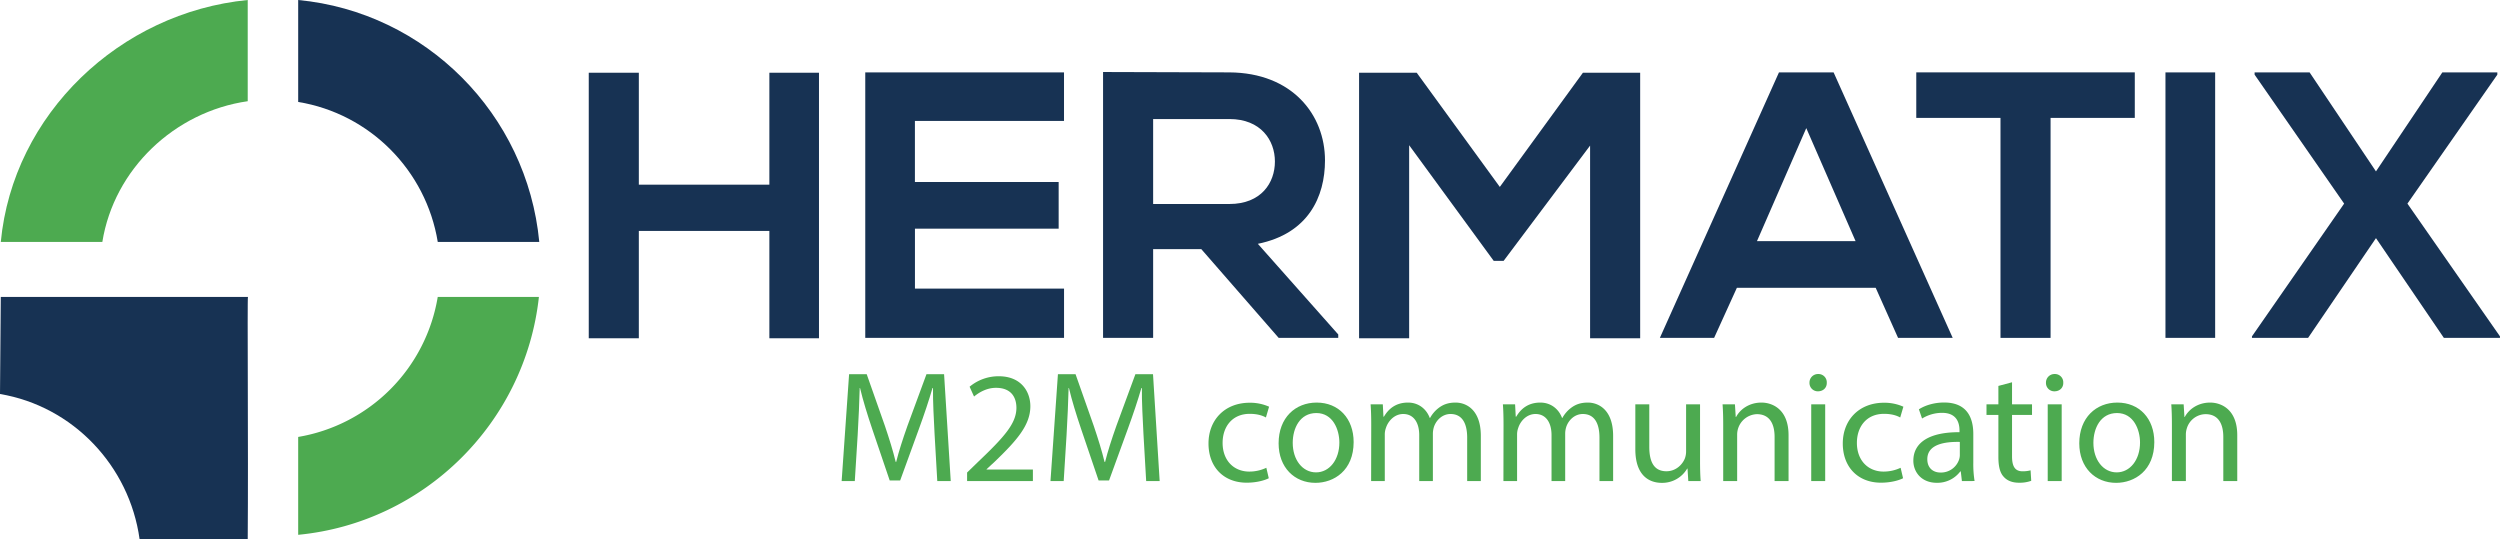 <svg xmlns="http://www.w3.org/2000/svg" viewBox="0 0 2196.62 473.82"><defs><style>.cls-1{fill:#173253;}.cls-2{fill:#4daa50;}</style></defs><g id="Capa_2" data-name="Capa 2"><g id="Capa_1-2" data-name="Capa 1"><path class="cls-1" d="M676,202.9H561.31v94.31h-44V63.93h44v98.32H676V63.93H719.6V297.21H676Z"/><path class="cls-1" d="M760.26,296.88V63.6H934.89v42.66h-131v53.65h126.3v41H803.92v52.66h131v43.32Z"/><path class="cls-1" d="M1123.51,296.88l-68-78H1013.2v78h-44V63.27c37,0,74,.33,111,.33,55,.33,84,37,84,77.32,0,32-14.66,64.32-59,73.31l70.65,79.65v3ZM1013.2,179.24h67c28,0,40-18.66,40-37.32s-12.33-37.33-40-37.33h-67Z"/><path class="cls-1" d="M1321.13,229.23h-8.66l-74.32-101.64V297.21h-44V63.93h50.66l73,100.31,73-100.31h50.32V297.21h-44V127.92Z"/><path class="cls-1" d="M1526.1,252.89l-20,44h-47.66L1563.09,63.6h48l104.64,233.28h-48l-19.66-44Zm17.66-41h86.65l-43.33-99.31Z"/><path class="cls-1" d="M1683.73,103.59v-40h192v40h-74V296.88h-44V103.59Z"/><path class="cls-1" d="M1902.68,63.6h43.66V296.88h-43.66Z"/><path class="cls-1" d="M2194.28,63.6v2l-79,113.31,81.32,116.64v1.33H2147.3l-59.66-87.65L2028,296.88h-49.32v-1.33l81-116.64L1981,65.6v-2h48.32l58.32,87,58.32-87Z"/><path class="cls-2" d="M821.17,381.46c-.69-13.1-1.53-28.85-1.39-40.56h-.42c-3.2,11-7.1,22.72-11.84,35.68l-16.59,45.57h-9.2l-15.19-44.73c-4.46-13.24-8.22-25.37-10.87-36.52h-.28c-.28,11.71-1,27.46-1.81,41.53l-2.51,40.28H739.51l6.55-93.93h15.47l16,45.43c3.91,11.57,7.11,21.88,9.48,31.64h.42c2.37-9.48,5.71-19.79,9.89-31.64l16.73-45.43h15.47l5.85,93.93H823.54Z"/><path class="cls-2" d="M849.74,422.71v-7.52l9.62-9.34c23.13-22,33.58-33.73,33.72-47.39,0-9.2-4.46-17.7-18-17.7-8.23,0-15.05,4.18-19.24,7.67l-3.9-8.64a39.72,39.72,0,0,1,25.64-9.2c19.52,0,27.74,13.38,27.74,26.34,0,16.72-12.13,30.24-31.22,48.64l-7.25,6.69v.28h40.7v10.17Z"/><path class="cls-2" d="M1004.71,381.46c-.69-13.1-1.53-28.85-1.39-40.56h-.42c-3.2,11-7.11,22.72-11.84,35.68l-16.59,45.57h-9.2l-15.19-44.73c-4.46-13.24-8.22-25.37-10.87-36.52h-.28c-.28,11.71-1,27.46-1.81,41.53l-2.51,40.28H923l6.55-93.93h15.48l16,45.43c3.91,11.57,7.11,21.88,9.48,31.64H971c2.37-9.48,5.71-19.79,9.89-31.64l16.73-45.43h15.47l5.85,93.93h-11.85Z"/><path class="cls-2" d="M1114.81,420.2c-3.21,1.68-10.31,3.91-19.37,3.91-20.35,0-33.59-13.8-33.59-34.43s14.21-35.82,36.23-35.82a41.07,41.07,0,0,1,17,3.49l-2.79,9.48c-2.93-1.68-7.52-3.21-14.22-3.21-15.46,0-23.83,11.43-23.83,25.51,0,15.6,10,25.22,23.42,25.22a34.86,34.86,0,0,0,15-3.34Z"/><path class="cls-2" d="M1189.37,388.43c0,24.94-17.28,35.82-33.59,35.82-18.26,0-32.33-13.38-32.33-34.71,0-22.58,14.77-35.82,33.45-35.82C1176.27,353.72,1189.37,367.8,1189.37,388.43Zm-53.52.7c0,14.77,8.5,25.92,20.49,25.92,11.71,0,20.49-11,20.49-26.2,0-11.43-5.72-25.93-20.21-25.93S1135.85,376.3,1135.85,389.13Z"/><path class="cls-2" d="M1204.83,373.51c0-7-.14-12.68-.55-18.25H1215l.56,10.87h.42c3.76-6.41,10-12.41,21.18-12.41,9.2,0,16.17,5.58,19.09,13.52h.28a27.89,27.89,0,0,1,7.52-8.78c4-3.06,8.51-4.74,14.92-4.74,8.92,0,22.16,5.86,22.16,29.27v39.72h-12V384.53c0-13-4.73-20.77-14.63-20.77-7,0-12.4,5.16-14.5,11.15a20.41,20.41,0,0,0-1,6.13v41.67h-12V382.29c0-10.73-4.73-18.53-14.07-18.53-7.67,0-13.24,6.13-15.19,12.26a16.87,16.87,0,0,0-1,6v40.69h-12Z"/><path class="cls-2" d="M1321.07,373.51c0-7-.14-12.68-.56-18.25h10.73l.56,10.87h.42c3.76-6.41,10-12.41,21.18-12.41,9.2,0,16.17,5.58,19.1,13.52h.27a27.78,27.78,0,0,1,7.53-8.78c4-3.06,8.5-4.74,14.91-4.74,8.92,0,22.16,5.86,22.16,29.27v39.72h-12V384.53c0-13-4.73-20.77-14.63-20.77-7,0-12.4,5.16-14.49,11.15a20.09,20.09,0,0,0-1,6.13v41.67h-12V382.29c0-10.73-4.74-18.53-14.08-18.53-7.67,0-13.24,6.13-15.19,12.26a16.87,16.87,0,0,0-1,6v40.69h-12Z"/><path class="cls-2" d="M1493.74,404.31c0,7,.14,13.11.56,18.4h-10.87l-.7-11h-.28a25.36,25.36,0,0,1-22.3,12.55c-10.59,0-23.27-5.86-23.27-29.55V355.26h12.26v37.35c0,12.82,3.91,21.46,15.06,21.46,8.22,0,13.93-5.71,16.16-11.15a17.85,17.85,0,0,0,1.12-6.27V355.26h12.26Z"/><path class="cls-2" d="M1514.09,373.51c0-7-.14-12.68-.56-18.25h10.87l.7,11.15h.28c3.34-6.41,11.15-12.69,22.3-12.69,9.33,0,23.83,5.58,23.83,28.71v40.28h-12.27V383.83c0-10.87-4-19.93-15.61-19.93a18,18,0,0,0-17.28,18.25v40.56h-12.26Z"/><path class="cls-2" d="M1605.09,336.3c.14,4.18-2.93,7.53-7.8,7.53a7.3,7.3,0,0,1-7.39-7.53,7.47,7.47,0,0,1,7.66-7.66A7.28,7.28,0,0,1,1605.09,336.3Zm-13.66,86.41V355.26h12.27v67.45Z"/><path class="cls-2" d="M1672.13,420.2c-3.21,1.68-10.32,3.91-19.38,3.91-20.34,0-33.59-13.8-33.59-34.43s14.22-35.82,36.24-35.82a41.07,41.07,0,0,1,17,3.49l-2.79,9.48c-2.93-1.68-7.53-3.21-14.22-3.21-15.47,0-23.83,11.43-23.83,25.51,0,15.6,10,25.22,23.41,25.22a34.86,34.86,0,0,0,15-3.34Z"/><path class="cls-2" d="M1723.83,422.71l-1-8.5h-.42a25.13,25.13,0,0,1-20.63,10c-13.66,0-20.62-9.62-20.62-19.38,0-16.3,14.49-25.22,40.55-25.08v-1.4c0-5.57-1.53-15.61-15.33-15.61a33.67,33.67,0,0,0-17.56,5l-2.79-8.08c5.58-3.62,13.66-6,22.16-6,20.63,0,25.65,14.08,25.65,27.6v25.23a94.57,94.57,0,0,0,1.11,16.16ZM1722,388.29c-13.38-.28-28.57,2.09-28.57,15.19,0,7.94,5.3,11.71,11.57,11.71a16.78,16.78,0,0,0,16.3-11.29,12.8,12.8,0,0,0,.7-3.91Z"/><path class="cls-2" d="M1767.87,335.88v19.38h17.56v9.34h-17.56V401c0,8.36,2.37,13.1,9.2,13.1a27.11,27.11,0,0,0,7.1-.84l.56,9.2a29.89,29.89,0,0,1-10.87,1.68c-5.71,0-10.31-1.82-13.24-5.16-3.49-3.62-4.74-9.62-4.74-17.56V364.6h-10.45v-9.34h10.45V339.09Z"/><path class="cls-2" d="M1812.88,336.3c.14,4.18-2.93,7.53-7.81,7.53a7.29,7.29,0,0,1-7.38-7.53,7.46,7.46,0,0,1,7.66-7.66A7.28,7.28,0,0,1,1812.88,336.3Zm-13.66,86.41V355.26h12.27v67.45Z"/><path class="cls-2" d="M1892.88,388.43c0,24.94-17.28,35.82-33.59,35.82-18.26,0-32.34-13.38-32.34-34.71,0-22.58,14.78-35.82,33.45-35.82C1879.78,353.72,1892.88,367.8,1892.88,388.43Zm-53.52.7c0,14.77,8.5,25.92,20.48,25.92,11.71,0,20.49-11,20.49-26.2,0-11.43-5.71-25.93-20.21-25.93S1839.36,376.3,1839.36,389.13Z"/><path class="cls-2" d="M1908.34,373.51c0-7-.14-12.68-.55-18.25h10.87l.69,11.15h.28c3.35-6.41,11.15-12.69,22.3-12.69,9.34,0,23.83,5.58,23.83,28.71v40.28H1953.5V383.83c0-10.87-4-19.93-15.61-19.93a17.43,17.43,0,0,0-16.45,12.54,17.85,17.85,0,0,0-.83,5.71v40.56h-12.27Z"/><path class="cls-2" d="M217.66,88.93V0C105.33,11,11.36,100.24.7,212.57H89.92C100.23,148.59,153.32,98.18,217.66,88.93Z"/><path class="cls-1" d="M217.87,260.92c-.7.15.41,135-.21,212.83l-95,.07C113.72,409.13,63.94,356.94,0,346.19l.69-85.27Z"/><path class="cls-1" d="M473.83,212.57C463.17,100.24,374,10.66,262,0V89.58c62.92,10.31,112.33,60.07,122.64,123Z"/><path class="cls-2" d="M262,383.91v86c110.91-10.67,199.43-98.48,211.51-209H384.61A149.53,149.53,0,0,1,262,383.91Z"/></g></g></svg>